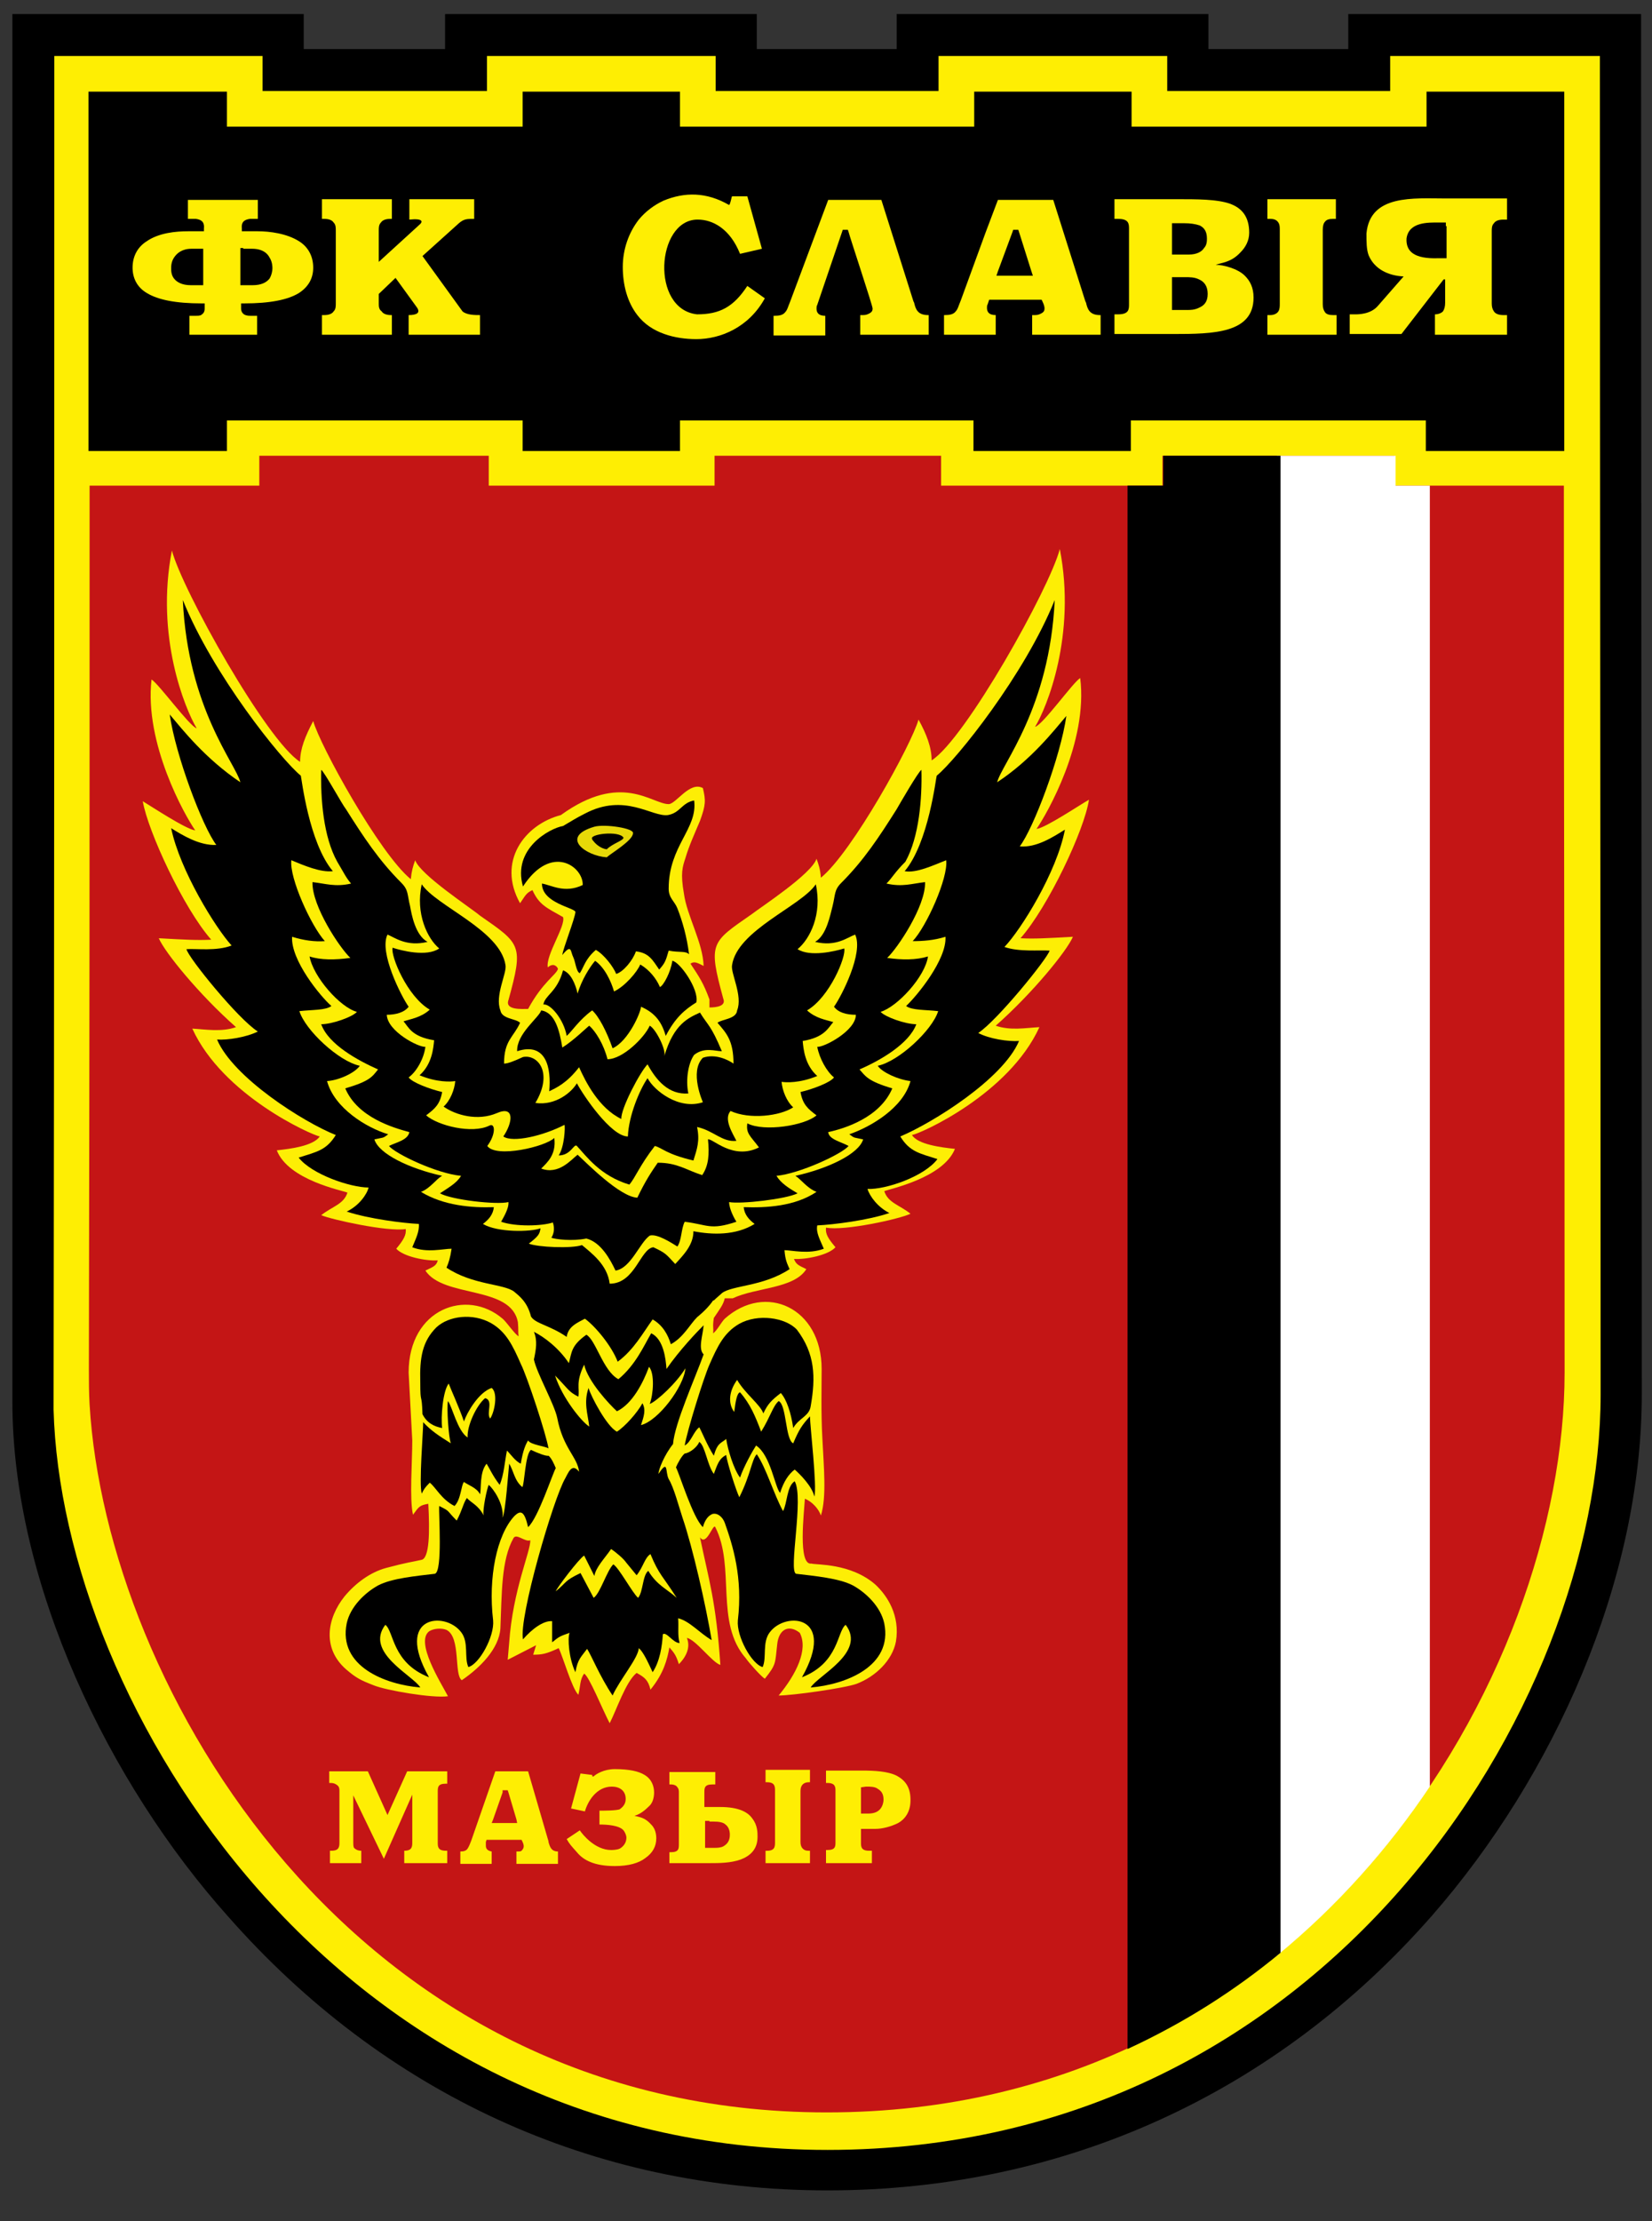 <svg width="64" height="86" viewBox="0 0 64 86" fill="none" xmlns="http://www.w3.org/2000/svg">
<rect x="0" y="0" width="64" height="86" fill="#333333" stroke="none"/>
<g clip-path="url(#clip0)">
<path fill-rule="evenodd" clip-rule="evenodd" d="M11.767 1.899H17.242V0.544H29.319V1.899H34.737V0.544H46.815V1.899H52.233V0.544H63.577V1.927C63.577 19.282 63.605 36.608 63.605 53.962C63.605 61.215 60.191 68.777 55.478 74.167C49.439 81.052 41.227 84.805 32.056 84.805C22.942 84.805 14.843 81.024 8.832 74.195C4.233 69.059 0.48 61.327 0.48 54.273C0.48 36.834 0.48 19.394 0.48 1.955V0.544H11.767V1.899Z" fill="black"/>
<path fill-rule="evenodd" clip-rule="evenodd" d="M1.891 1.955H10.385V3.31H18.653V1.955H27.937V3.31H36.148V1.955H45.432V3.31H53.644V1.955H62.194C62.194 19.282 62.222 36.608 62.222 53.991C62.222 66.153 51.499 83.451 32.057 83.451C12.84 83.451 2.173 66.068 1.863 54.583C1.891 37.003 1.891 19.479 1.891 1.955Z" fill="#FEEE03"/>
<path d="M1.891 1.955H10.385V3.31H18.653V1.955H27.937V3.31H36.148V1.955H45.432V3.31H53.644V1.955H62.194C62.194 19.282 62.222 36.608 62.222 53.991C62.222 66.153 51.499 83.451 32.057 83.451C12.84 83.451 2.173 66.068 1.863 54.583C1.891 37.003 1.891 19.479 1.891 1.955Z" stroke="black" stroke-width="0.425"/>
<path fill-rule="evenodd" clip-rule="evenodd" d="M3.64 3.761H8.579V5.116H20.459V3.761H26.131V5.116H37.954V3.761H43.626V5.116H55.478V3.761H60.388C60.388 8.248 60.388 12.819 60.388 17.25H55.45V16.065H43.598V17.25H37.926V16.065H26.131V17.25H20.459V16.065H8.579V17.25H3.64V3.761Z" fill="black"/>
<path d="M3.64 3.761H8.579V5.116H20.459V3.761H26.131V5.116H37.954V3.761H43.626V5.116H55.478V3.761H60.388C60.388 8.248 60.388 12.819 60.388 17.25H55.45V16.065H43.598V17.25H37.926V16.065H26.131V17.25H20.459V16.065H8.579V17.25H3.64V3.761Z" stroke="black" stroke-width="0.425"/>
<path fill-rule="evenodd" clip-rule="evenodd" d="M3.471 18.802H10.046V17.645H18.935V18.802H27.683V17.645H36.459V18.802H45.037V17.645H54.039V18.802H60.586C60.586 35.056 60.614 36.805 60.614 53.144C60.614 64.798 50.85 81.786 32.028 81.786C13.601 81.786 4.12 65.222 3.471 54.386C3.443 53.906 3.443 53.454 3.443 52.975C3.471 37.116 3.471 35.028 3.471 18.802Z" fill="#C41515"/>
<path fill-rule="evenodd" clip-rule="evenodd" d="M49.496 17.645H54.067V18.802H55.393V69.172C53.785 71.571 51.809 73.8 49.467 75.719V17.645H49.496Z" fill="white"/>
<path fill-rule="evenodd" clip-rule="evenodd" d="M43.711 18.802H45.065V17.645H49.608V75.606C47.831 77.073 45.884 78.315 43.682 79.331V18.802H43.711Z" fill="black"/>
<path fill-rule="evenodd" clip-rule="evenodd" d="M55.619 12.961H58.384V12.199H58.243C58.046 12.199 57.933 12.142 57.877 12.058C57.82 11.973 57.792 11.888 57.792 11.747V8.954C57.792 8.841 57.792 8.728 57.877 8.643C57.933 8.558 58.046 8.502 58.243 8.502H58.384V7.684H56.014C54.772 7.684 53.079 7.514 52.938 9.038C52.938 9.377 52.938 9.659 53.023 9.885C53.249 10.421 53.785 10.675 54.377 10.703L53.39 11.832C53.108 12.171 52.628 12.171 52.487 12.171H52.289V12.932H54.293L55.929 10.816H55.986V11.719C55.986 11.86 55.958 11.973 55.901 12.058C55.845 12.114 55.732 12.171 55.591 12.171V12.961H55.619ZM56.042 8.756V9.998H55.704C54.801 10.026 54.462 9.744 54.49 9.236C54.575 8.587 55.337 8.615 55.732 8.615H56.014V8.756H56.042Z" fill="#FEEE03"/>
<path fill-rule="evenodd" clip-rule="evenodd" d="M49.1 12.96H51.781V12.199H51.64C51.499 12.199 51.386 12.17 51.33 12.086C51.273 12.001 51.245 11.916 51.245 11.775V8.897C51.245 8.756 51.273 8.643 51.33 8.587C51.386 8.502 51.499 8.474 51.64 8.474H51.753V7.712H49.1V8.474H49.213C49.383 8.474 49.467 8.53 49.524 8.615C49.58 8.7 49.58 8.784 49.58 8.925V11.747C49.58 11.86 49.58 11.973 49.524 12.057C49.467 12.142 49.355 12.199 49.213 12.199H49.1V12.96Z" fill="#FEEE03"/>
<path fill-rule="evenodd" clip-rule="evenodd" d="M43.175 7.712V8.474H43.316C43.739 8.474 43.739 8.671 43.739 8.869V8.897V11.747V11.775C43.739 11.973 43.739 12.17 43.316 12.17H43.175V12.932H45.178C45.206 12.932 45.291 12.932 45.46 12.932C47.012 12.932 48.564 12.904 48.564 11.521C48.564 11.126 48.423 10.872 48.226 10.675C47.944 10.393 47.379 10.252 47.097 10.252C47.323 10.167 47.69 10.167 48.056 9.772C48.254 9.574 48.395 9.32 48.395 9.01C48.395 8.389 48.113 8.05 47.633 7.881C47.125 7.712 46.392 7.712 45.573 7.712H43.175ZM45.404 11.888V10.731H45.912C46.081 10.731 46.279 10.731 46.448 10.816C46.645 10.901 46.787 11.07 46.787 11.38C46.787 11.691 46.645 11.832 46.448 11.916C46.279 12.001 46.109 12.001 46.025 12.001H45.404V11.888ZM45.404 9.744V8.643H45.884C46.109 8.643 46.307 8.671 46.476 8.728C46.645 8.812 46.758 8.953 46.758 9.236C46.758 9.32 46.758 9.49 46.645 9.603C46.561 9.744 46.363 9.856 46.053 9.856H45.404V9.744Z" fill="#FEEE03"/>
<path fill-rule="evenodd" clip-rule="evenodd" d="M38.18 9.01L37.221 11.634C37.136 11.832 37.108 11.973 37.023 12.058C36.938 12.17 36.797 12.199 36.6 12.199H36.572V12.961H38.575V12.199C38.293 12.199 38.236 12.058 38.236 11.916C38.236 11.86 38.236 11.832 38.265 11.775L38.293 11.691L38.321 11.606H40.353L40.381 11.662C40.466 11.832 40.466 11.916 40.466 11.945C40.466 12.029 40.438 12.086 40.325 12.142C40.268 12.17 40.212 12.199 40.099 12.199H39.986V12.961H42.639V12.199H42.61C42.215 12.199 42.131 11.973 42.074 11.719L42.046 11.662L40.804 7.74H38.66L38.18 9.01ZM39.337 8.897H39.45L39.478 8.982L39.958 10.505L40.014 10.675H38.603L38.66 10.505L39.224 8.982L39.252 8.897H39.337Z" fill="#FEEE03"/>
<path fill-rule="evenodd" clip-rule="evenodd" d="M28.952 11.07C28.416 11.888 27.88 12.17 27.005 12.17C25.199 11.973 25.425 8.53 27.005 8.502H27.034C27.598 8.502 28.275 8.841 28.67 9.828L29.517 9.631L28.952 7.599H28.36C28.331 7.655 28.303 7.881 28.247 7.938C27.372 7.43 26.526 7.43 25.707 7.768C25.34 7.938 25.002 8.192 24.748 8.502C24.353 9.01 24.127 9.659 24.127 10.336C24.127 11.014 24.296 11.691 24.691 12.199C25.227 12.904 26.159 13.13 26.977 13.13C27.908 13.13 29.009 12.678 29.63 11.55L28.952 11.07Z" fill="#FEEE03"/>
<path fill-rule="evenodd" clip-rule="evenodd" d="M14.674 9.631V8.925C14.674 8.812 14.674 8.7 14.758 8.615C14.815 8.53 14.928 8.474 15.125 8.474H15.182V7.712H12.473V8.474H12.557C12.755 8.474 12.868 8.53 12.924 8.615C13.009 8.7 13.009 8.812 13.009 8.925V11.747C13.009 11.86 13.009 11.973 12.924 12.057C12.868 12.142 12.755 12.199 12.557 12.199H12.473V12.96H15.182V12.199H15.153C14.956 12.199 14.843 12.142 14.787 12.057C14.674 11.973 14.674 11.86 14.674 11.747V11.38L15.323 10.759L16.141 11.888C16.31 12.114 16.141 12.199 15.831 12.199V12.96H18.596V12.199C18.399 12.199 18.088 12.199 17.919 12.057L16.367 9.913L17.778 8.643C17.975 8.474 18.088 8.474 18.37 8.474V7.712H15.859V8.502C16.395 8.446 16.367 8.587 16.282 8.671L14.674 10.139V9.631Z" fill="#FEEE03"/>
<path fill-rule="evenodd" clip-rule="evenodd" d="M7.28 7.74V8.474H7.45H7.478C7.506 8.474 7.534 8.474 7.591 8.474C7.76 8.502 7.929 8.558 7.901 8.841V8.954H7.28C6.829 8.954 6.152 9.01 5.672 9.349C5.362 9.546 5.136 9.885 5.136 10.364C5.136 10.759 5.305 11.126 5.7 11.352C6.123 11.606 6.801 11.747 7.817 11.747H7.929V11.945C7.929 12.086 7.873 12.142 7.788 12.199C7.732 12.227 7.647 12.227 7.563 12.227H7.337V12.961H9.961V12.227H9.735C9.651 12.227 9.594 12.227 9.51 12.199C9.425 12.17 9.34 12.086 9.34 11.945V11.747H9.453C10.469 11.747 11.146 11.606 11.57 11.352C11.965 11.098 12.134 10.759 12.134 10.364C12.134 9.885 11.908 9.546 11.598 9.349C11.118 9.038 10.441 8.954 9.989 8.954H9.369V8.841C9.34 8.558 9.51 8.502 9.679 8.474C9.707 8.474 9.764 8.474 9.792 8.474H9.82H9.989V7.74H7.28ZM9.425 9.631H9.764C10.159 9.631 10.356 9.8 10.441 9.969C10.554 10.139 10.554 10.336 10.554 10.393C10.554 10.477 10.526 10.647 10.441 10.788C10.328 10.929 10.13 11.042 9.792 11.042H9.312V9.603H9.425V9.631ZM7.873 9.744V11.042H7.393C7.055 11.042 6.857 10.929 6.744 10.788C6.631 10.647 6.631 10.477 6.631 10.393C6.631 10.308 6.631 10.139 6.744 9.969C6.857 9.8 7.055 9.631 7.422 9.631H7.873V9.744Z" fill="#FEEE03"/>
<path fill-rule="evenodd" clip-rule="evenodd" d="M32.621 8.982L32.649 8.897H32.847L32.875 8.982C32.931 9.207 33.806 11.832 33.806 11.945C33.806 12.029 33.778 12.086 33.665 12.142C33.608 12.17 33.552 12.199 33.439 12.199H33.326V12.961H35.979V12.199H35.951C35.556 12.199 35.471 11.973 35.414 11.719L35.386 11.662L34.145 7.74H32.085L30.617 11.662C30.533 11.86 30.504 12.001 30.42 12.086C30.335 12.199 30.194 12.227 29.997 12.227H29.968V12.989H31.972V12.227C31.69 12.227 31.633 12.086 31.633 11.945C31.633 11.888 31.633 11.86 31.661 11.804L31.69 11.719L32.621 8.982Z" fill="#FEEE03"/>
<path fill-rule="evenodd" clip-rule="evenodd" d="M32 72.135H33.778V71.655H33.665C33.355 71.655 33.355 71.486 33.355 71.345V70.809H33.467H33.891H33.919C34.173 70.809 34.511 70.724 34.794 70.583C35.048 70.442 35.273 70.16 35.273 69.708V69.68C35.273 69.172 35.048 68.918 34.737 68.749C34.399 68.58 33.891 68.551 33.383 68.551H32V69.031H32.056C32.367 69.031 32.367 69.2 32.367 69.341V71.317C32.367 71.486 32.367 71.627 32.056 71.627H32V72.135ZM33.552 69.172C33.721 69.172 33.891 69.172 34.004 69.257C34.145 69.341 34.229 69.454 34.229 69.68C34.229 69.765 34.201 69.906 34.117 70.019C34.032 70.132 33.891 70.216 33.637 70.216H33.355V69.2L33.552 69.172Z" fill="#FEEE03"/>
<path fill-rule="evenodd" clip-rule="evenodd" d="M29.658 72.135H31.379V71.656H31.323C31.21 71.656 31.154 71.627 31.097 71.571C31.041 71.514 31.012 71.43 31.012 71.317V69.341C31.012 69.229 31.041 69.144 31.097 69.088C31.154 69.031 31.238 69.003 31.323 69.003H31.379V68.523H29.658V69.003H29.714C30.025 69.003 30.025 69.172 30.025 69.341V71.317C30.025 71.486 30.025 71.656 29.714 71.656H29.658V72.135Z" fill="#FEEE03"/>
<path fill-rule="evenodd" clip-rule="evenodd" d="M25.933 72.135H27.513C27.852 72.135 28.303 72.135 28.698 71.994C29.065 71.853 29.348 71.599 29.348 71.119C29.348 70.95 29.348 70.668 29.15 70.414C28.981 70.16 28.614 69.962 27.908 69.962H27.288V69.398C27.288 69.229 27.288 69.088 27.598 69.088H27.711V68.608H25.933V69.088H25.989C26.131 69.088 26.215 69.144 26.243 69.2C26.3 69.257 26.3 69.341 26.3 69.398V71.401C26.3 71.571 26.3 71.712 25.989 71.712H25.933V72.135ZM27.485 70.527H27.654C27.852 70.527 28.021 70.555 28.106 70.64C28.219 70.724 28.275 70.865 28.275 71.035C28.275 71.289 28.162 71.401 28.021 71.486C27.908 71.543 27.767 71.543 27.683 71.543H27.316V70.499H27.485V70.527Z" fill="#FEEE03"/>
<path fill-rule="evenodd" clip-rule="evenodd" d="M23.224 70.64C23.506 70.64 23.986 70.668 24.155 70.865C24.24 70.978 24.268 71.091 24.268 71.147C24.268 71.345 24.155 71.486 24.014 71.571C23.901 71.627 23.704 71.627 23.675 71.627C23.055 71.627 22.575 71.035 22.462 70.865L21.954 71.204C22.067 71.401 22.123 71.458 22.349 71.712C22.603 72.022 23.026 72.248 23.817 72.248C24.353 72.248 24.748 72.135 25.002 71.938C25.284 71.74 25.425 71.486 25.425 71.176C25.425 70.922 25.34 70.752 25.227 70.64C24.974 70.357 24.776 70.357 24.578 70.301C24.804 70.245 25.002 70.075 25.171 69.906C25.284 69.793 25.34 69.596 25.34 69.398C25.34 69.172 25.256 68.89 24.974 68.721C24.748 68.58 24.381 68.495 23.817 68.495C23.393 68.495 23.083 68.692 22.998 68.777C22.97 68.777 22.942 68.805 22.942 68.721L22.49 68.664L22.123 70.019L22.66 70.132C22.772 69.737 23.111 69.172 23.704 69.172C23.986 69.172 24.24 69.313 24.24 69.652C24.24 69.85 24.127 69.962 24.014 70.047C23.901 70.103 23.365 70.103 23.28 70.103H23.224V70.696V70.64Z" fill="#FEEE03"/>
<path fill-rule="evenodd" clip-rule="evenodd" d="M18.258 71.26C18.201 71.401 18.173 71.486 18.116 71.571C18.06 71.655 17.975 71.684 17.834 71.684V72.163H19.048V71.684C18.878 71.655 18.822 71.571 18.822 71.458C18.822 71.43 18.822 71.401 18.822 71.373V71.317L18.85 71.232H20.205L20.233 71.289C20.289 71.401 20.289 71.458 20.289 71.486C20.289 71.543 20.261 71.599 20.205 71.655C20.176 71.684 20.12 71.684 20.035 71.684H20.007V72.163H21.616V71.684C21.362 71.684 21.305 71.514 21.249 71.317V71.289L20.459 68.58H19.189L18.258 71.26ZM19.556 69.313H19.668L19.697 69.398L20.007 70.442L20.035 70.583H19.048L19.104 70.442L19.471 69.398V69.313H19.556Z" fill="#FEEE03"/>
<path fill-rule="evenodd" clip-rule="evenodd" d="M12.755 68.551V69.031H12.811C12.952 69.031 13.037 69.088 13.094 69.144C13.15 69.2 13.15 69.285 13.15 69.341V71.317C13.15 71.486 13.15 71.655 12.839 71.655H12.783V72.135H13.996V71.655C13.855 71.655 13.771 71.599 13.714 71.543C13.686 71.486 13.686 71.401 13.686 71.345V69.511L14.871 71.966L15.972 69.483V71.317C15.972 71.486 15.972 71.655 15.661 71.655V72.135H17.326V71.655H17.27C16.959 71.655 16.959 71.486 16.959 71.345V69.37C16.959 69.2 16.959 69.059 17.27 69.059H17.326V68.58H15.774L15.012 70.273L14.251 68.58H12.755V68.551Z" fill="#FEEE03"/>
<path fill-rule="evenodd" clip-rule="evenodd" d="M27.259 37.398C27.231 36.495 26.61 35.451 26.497 34.604C26.356 33.814 26.441 33.56 26.554 33.222C26.695 32.742 26.892 32.319 27.118 31.782C27.344 31.162 27.344 30.992 27.231 30.513C26.723 30.23 26.187 31.133 25.905 31.133C25.256 31.133 24.071 29.864 21.729 31.557C20.317 31.924 19.245 33.363 20.148 34.971C20.346 34.689 20.374 34.576 20.628 34.463C20.882 35.028 21.164 35.141 21.813 35.507C21.926 35.846 21.136 36.975 21.221 37.454C21.446 37.257 21.587 37.426 21.616 37.511C21.559 37.737 21.023 38.019 20.459 39.063C20.233 39.063 19.556 39.119 19.697 38.724C20.289 36.58 20.176 36.551 18.596 35.451C18.229 35.141 16.282 33.871 16.085 33.306C16 33.532 15.944 33.73 15.915 34.04C14.702 33.052 12.388 28.848 12.134 27.916C11.824 28.509 11.626 28.989 11.626 29.497C10.328 28.678 7.055 22.837 6.66 21.313C6.011 24.643 7.168 27.437 7.619 28.199C7.337 28.114 6.152 26.477 5.87 26.308C5.587 28.791 7.168 31.585 7.563 32.149C7.224 32.121 5.813 31.19 5.531 31.021C5.728 32.178 7.111 35.169 8.184 36.382C7.619 36.41 7.168 36.382 6.152 36.326C6.378 36.862 7.704 38.498 9.143 39.768C8.579 39.966 7.958 39.853 7.45 39.825C8.635 42.421 12.078 43.945 12.388 44.001C12.134 44.368 11.259 44.481 10.723 44.537C11.175 45.694 13.263 46.089 13.46 46.174C13.319 46.626 12.868 46.71 12.444 47.049C12.84 47.218 15.012 47.698 15.718 47.585C15.746 47.811 15.633 48.008 15.351 48.347C15.633 48.657 16.508 48.827 16.959 48.798C16.903 49.024 16.762 49.052 16.48 49.193C17.185 50.266 19.81 49.758 20.064 51.197C20.092 51.507 20.064 51.564 20.092 51.733C19.979 51.705 19.612 51.169 19.471 51.056C18.088 49.871 15.831 50.661 15.831 53.144L15.972 55.768C15.972 56.615 15.859 58.026 16 58.647C16.226 58.336 16.254 58.28 16.593 58.223C16.649 59.267 16.649 60.368 16.311 60.396C15.944 60.481 15.803 60.481 14.956 60.707C14.335 60.876 13.771 61.299 13.348 61.807C12.67 62.654 12.473 63.811 13.404 64.629C13.799 64.968 13.968 65.052 14.476 65.25C14.956 65.447 16.762 65.758 17.355 65.673C17.072 65.137 16.085 63.585 16.621 63.162C16.79 63.049 17.101 63.021 17.298 63.105C17.863 63.387 17.58 64.855 17.891 65.052C18.596 64.573 19.33 63.839 19.386 63.049C19.443 61.694 19.415 60.396 19.894 59.55C20.007 59.352 20.346 59.719 20.543 59.634C20.572 60.029 19.866 61.553 19.725 63.613L19.669 64.262L20.769 63.698L20.656 64.065C20.995 64.065 21.164 64.036 21.644 63.811C21.813 64.149 22.152 65.363 22.406 65.617C22.49 65.278 22.462 65.024 22.631 64.798C22.829 64.911 23.337 66.181 23.619 66.717C23.873 66.237 24.24 65.109 24.663 64.77C24.974 64.939 25.115 65.052 25.199 65.419C25.707 64.798 25.848 64.262 25.933 63.782C26.102 63.98 26.187 64.065 26.3 64.431C26.61 64.121 26.751 63.754 26.61 63.416C26.949 63.472 27.598 64.375 27.908 64.46C27.739 61.977 27.457 61.158 27.118 59.521C27.372 59.888 27.626 58.957 27.711 59.126C28.501 60.678 27.683 62.823 28.896 64.206C29.009 64.375 29.489 64.911 29.63 64.996C30.081 64.431 30.025 64.403 30.109 63.67C30.166 63.077 30.561 62.88 30.984 63.218C31.323 63.867 30.843 64.827 30.166 65.645C30.702 65.645 32.706 65.363 33.185 65.193C33.919 64.911 34.568 64.29 34.709 63.557C34.878 62.541 34.37 61.779 33.919 61.356C32.959 60.509 31.605 60.594 31.436 60.537C30.9 60.622 31.154 58.534 31.182 58.026C31.464 58.139 31.718 58.421 31.802 58.675C32.028 57.969 31.915 56.812 31.859 55.684C31.803 54.696 31.831 53.708 31.831 53.003C31.831 50.633 29.658 49.645 28.078 51.056C27.937 51.197 27.767 51.535 27.626 51.62C27.654 51.395 27.598 51.395 27.654 51.028C27.88 50.689 28.021 50.52 28.078 50.266H28.388C29.291 49.842 30.759 49.899 31.238 49.137C30.956 48.996 30.843 48.968 30.759 48.742C31.21 48.77 32.085 48.601 32.367 48.29C32.085 47.952 31.972 47.782 32 47.529C32.706 47.67 34.878 47.19 35.273 46.992C34.85 46.654 34.399 46.569 34.258 46.118C34.455 46.033 36.543 45.61 36.995 44.481C36.459 44.424 35.556 44.312 35.33 43.945C35.669 43.888 39.083 42.364 40.268 39.768C39.732 39.797 39.139 39.909 38.575 39.712C40.014 38.442 41.34 36.805 41.566 36.269C40.55 36.326 40.071 36.354 39.535 36.326C40.607 35.112 42.018 32.121 42.187 30.964C41.877 31.133 40.494 32.065 40.155 32.093C40.55 31.529 42.159 28.735 41.848 26.252C41.566 26.421 40.409 28.058 40.099 28.142C40.55 27.409 41.707 24.587 41.058 21.257C40.663 22.781 37.39 28.622 36.092 29.44C36.092 28.932 35.894 28.424 35.584 27.86C35.33 28.791 33.016 32.996 31.802 33.983C31.774 33.645 31.718 33.476 31.633 33.25C31.436 33.842 29.489 35.112 29.122 35.395C27.541 36.495 27.429 36.495 28.021 38.668C28.134 38.95 27.767 39.006 27.485 39.006V38.696C27.259 38.075 27.09 37.821 26.751 37.313C26.892 37.2 27.034 37.285 27.259 37.398Z" fill="#FDEE05"/>
<path fill-rule="evenodd" clip-rule="evenodd" d="M25.82 53.003C25.792 52.608 25.707 51.846 25.228 51.62C24.945 52.1 24.635 52.834 23.958 53.398C23.365 53.088 23.083 51.874 22.716 51.677C22.123 52.1 22.152 52.354 22.039 52.777C21.644 52.185 21.079 51.761 20.684 51.564C20.826 51.902 20.769 52.241 20.684 52.636C20.797 53.172 21.474 54.357 21.587 54.894C21.813 56.079 22.378 56.417 22.434 56.982C22.152 56.615 22.011 57.038 21.898 57.236C21.446 57.998 20.092 62.626 20.261 63.472C20.6 63.077 21.051 62.738 21.39 62.767V63.585C21.672 63.359 21.672 63.359 22.067 63.218C21.982 63.416 22.039 64.234 22.293 64.742C22.378 64.234 22.519 64.149 22.744 63.839C22.914 64.093 23.224 64.883 23.732 65.645C24.014 65.024 24.72 64.206 24.748 63.811C24.917 63.952 25.087 64.319 25.284 64.742C25.566 64.319 25.651 63.726 25.679 63.275C25.82 63.162 26.074 63.613 26.328 63.613C26.243 63.303 26.3 62.992 26.272 62.654C26.723 62.767 27.09 63.218 27.57 63.5C27.344 62.146 26.836 59.916 26.441 58.76C26.3 58.336 26.102 57.574 25.905 57.264C25.764 56.982 25.905 56.474 25.51 57.066C25.51 56.897 25.735 56.333 26.074 55.909C26.131 55.119 26.949 53.313 27.259 52.438C27.034 52.213 27.231 51.705 27.259 51.31C27.005 51.564 26.328 52.269 25.82 53.003Z" fill="black"/>
<path fill-rule="evenodd" clip-rule="evenodd" d="M17.016 36.721C16.536 37.059 15.549 36.805 15.21 36.693C15.125 37.003 15.774 38.583 16.649 39.091C16.311 39.401 15.887 39.458 15.633 39.543C15.831 39.768 15.944 40.135 16.818 40.276C16.79 40.587 16.734 41.208 16.254 41.631C16.931 41.913 17.467 41.885 17.637 41.856C17.608 42.195 17.439 42.618 17.185 42.844C17.665 43.183 18.512 43.409 19.245 43.098C19.951 42.788 19.866 43.465 19.499 44.001C19.866 44.255 21.051 43.973 21.87 43.55C21.898 43.634 21.87 44.396 21.644 44.735C22.123 44.735 22.236 44.255 22.349 44.368C22.716 44.763 23.252 45.525 24.381 45.864C24.607 45.61 24.776 45.13 25.369 44.368C25.679 44.453 25.792 44.678 26.864 44.932C27.005 44.481 27.118 44.17 27.005 43.634C27.654 43.775 27.965 44.227 28.529 44.17C28.388 43.888 28.021 43.324 28.303 43.014C29.037 43.352 30.222 43.211 30.73 42.872C30.476 42.647 30.307 42.223 30.279 41.885C30.448 41.913 30.984 41.941 31.661 41.659C31.182 41.236 31.125 40.615 31.097 40.304C31.944 40.163 32.085 39.797 32.282 39.571C32 39.486 31.605 39.43 31.266 39.119C32.141 38.611 32.79 37.031 32.706 36.721C32.339 36.834 31.379 37.059 30.899 36.749C31.379 36.354 31.859 35.395 31.605 34.237C31.041 35.084 28.557 36.015 28.36 37.37C28.303 37.68 28.783 38.555 28.557 39.119C28.529 39.458 27.965 39.458 27.796 39.599C28.134 39.994 28.416 40.276 28.416 41.179C28.219 41.038 27.711 40.784 27.231 40.953C26.695 41.49 27.231 42.675 27.231 42.675C26.3 42.985 25.34 42.223 25.087 41.744C24.776 42.195 24.353 43.211 24.325 44.001C23.675 44.001 22.603 42.421 22.349 41.941C22.152 42.28 21.531 42.816 20.741 42.703C21.446 41.518 20.826 40.812 20.261 40.925C19.894 41.095 19.669 41.179 19.527 41.179C19.527 40.276 19.894 40.163 20.148 39.599C19.979 39.43 19.443 39.458 19.386 39.119C19.161 38.555 19.64 37.68 19.584 37.37C19.386 36.015 16.903 35.084 16.339 34.237C16.085 35.366 16.564 36.354 17.016 36.721Z" fill="black"/>
<path fill-rule="evenodd" clip-rule="evenodd" d="M16.847 60.932C16.141 61.017 15.182 61.102 14.646 61.384C14.138 61.666 13.573 62.202 13.432 62.851C13.094 64.516 14.928 65.222 16.282 65.334C16.028 64.883 14.109 63.98 14.928 62.908C15.266 63.162 15.182 64.375 16.621 64.939C15.266 62.541 17.242 62.371 17.863 63.19C18.173 63.585 17.975 64.177 18.145 64.544C18.568 64.431 19.161 63.359 19.104 62.738C18.907 61.073 19.245 59.437 19.922 58.703C20.176 58.449 20.317 58.505 20.459 59.126C20.854 58.76 21.39 57.095 21.531 56.841C21.474 56.7 21.362 56.446 21.249 56.361C21.164 56.389 20.797 56.248 20.572 56.135C20.346 56.276 20.317 57.518 20.233 57.574C19.922 57.32 19.894 56.925 19.725 56.671C19.697 56.953 19.584 58.534 19.471 58.76C19.527 58.223 19.104 57.631 18.935 57.49C18.878 57.574 18.681 58.477 18.737 58.675C18.54 58.28 18.229 58.167 18.088 57.998C17.947 58.195 17.919 58.449 17.693 58.872C17.27 58.449 17.467 58.534 17.016 58.308C16.988 58.59 17.157 60.848 16.847 60.932Z" fill="black"/>
<path fill-rule="evenodd" clip-rule="evenodd" d="M20.261 34.322C21.362 32.629 22.603 33.56 22.575 34.266C21.869 34.604 21.362 34.266 20.995 34.209C20.995 34.971 22.265 35.141 22.293 35.31C22.265 35.592 21.813 36.721 21.785 36.975C22.152 36.523 22.095 36.834 22.208 37.059C22.293 37.229 22.321 37.624 22.462 37.68C22.631 37.426 22.66 37.144 23.083 36.777C23.393 36.947 23.76 37.426 23.873 37.708C24.155 37.624 24.522 37.172 24.635 36.834C25.143 36.89 25.284 37.172 25.538 37.539C25.764 37.285 25.792 37.2 25.905 36.805C26.328 36.89 26.554 36.805 26.695 36.947C26.61 36.269 26.441 35.677 26.243 35.169C26.131 34.886 25.905 34.774 25.905 34.407C25.905 32.742 27.034 32.093 26.892 30.992C26.413 31.077 26.356 31.472 25.877 31.557C25.256 31.641 24.212 30.682 22.66 31.5C22.321 31.67 22.152 31.782 21.813 31.98C21.305 32.065 19.838 32.855 20.261 34.322Z" fill="black"/>
<path fill-rule="evenodd" clip-rule="evenodd" d="M16.367 54.752C16.536 55.091 16.818 55.232 17.129 55.289C17.072 54.865 17.157 53.849 17.383 53.567C17.467 53.793 17.778 54.47 17.975 55.035C18.088 54.696 18.54 53.906 19.048 53.737C19.302 53.934 19.161 54.668 18.991 54.922C18.822 54.724 19.132 54.216 18.794 54.132C18.455 54.414 18.088 55.204 18.116 55.656C17.721 55.401 17.524 54.47 17.355 54.245C17.298 54.498 17.383 55.684 17.467 55.881C17.016 55.599 16.706 55.401 16.395 55.063C16.395 55.43 16.226 57.462 16.339 57.828C16.423 57.659 16.452 57.603 16.649 57.405C16.875 57.574 17.101 58.054 17.608 58.308C17.863 58.054 17.863 57.49 17.975 57.377C18.116 57.49 18.483 57.603 18.596 57.856C18.653 57.659 18.568 57.01 18.85 56.671C18.963 56.841 19.076 57.123 19.358 57.49C19.527 57.095 19.556 56.559 19.64 56.163C19.81 56.333 19.951 56.559 20.176 56.671C20.261 56.135 20.374 55.909 20.459 55.768C20.543 55.938 21.136 55.994 21.249 56.079C21.164 55.543 20.43 53.313 20.176 52.805C19.866 52.1 19.612 51.564 19.02 51.225C18.314 50.83 17.383 50.943 16.903 51.394C16.367 51.931 16.254 52.551 16.282 53.511C16.282 54.442 16.339 53.849 16.367 54.752Z" fill="black"/>
<path fill-rule="evenodd" clip-rule="evenodd" d="M25.171 39.712C24.974 40.163 24.127 41.01 23.535 41.01C23.393 40.446 23.083 39.938 22.829 39.712C22.744 39.768 22.236 40.276 21.785 40.558C21.672 39.881 21.503 39.204 20.967 39.119C20.882 39.401 20.007 40.022 20.035 40.7C21.164 40.333 21.362 41.349 21.277 42.252C21.559 42.111 21.954 41.941 22.434 41.32C22.688 41.885 23.196 42.901 24.071 43.324C24.042 42.929 24.804 41.49 25.087 41.208C25.425 41.828 25.905 42.393 26.667 42.336C26.554 41.8 26.667 41.151 26.892 40.841C27.288 40.53 27.711 40.7 27.965 40.7C27.541 39.684 27.429 39.712 27.118 39.204C26.695 39.401 26.102 39.627 25.735 40.897C25.82 40.643 25.397 39.825 25.171 39.712Z" fill="black"/>
<path fill-rule="evenodd" clip-rule="evenodd" d="M21.051 38.894C21.305 38.837 21.841 39.458 21.954 40.107C22.152 39.938 22.434 39.486 22.942 39.119C23.196 39.345 23.506 39.938 23.732 40.587C24.353 40.304 24.832 39.176 24.832 38.978C25.425 39.232 25.651 39.627 25.792 40.107C26.159 39.401 26.526 39.091 26.977 38.809C27.09 38.301 26.328 37.229 26.046 37.2C25.989 37.624 25.707 38.16 25.566 38.216C25.425 37.878 25.143 37.539 24.804 37.342C24.691 37.624 24.212 38.188 23.788 38.386C23.675 37.991 23.422 37.454 23.055 37.2C22.857 37.426 22.519 37.962 22.378 38.47C22.293 38.103 22.123 37.68 21.813 37.567C21.587 38.414 21.108 38.527 21.051 38.894Z" fill="black"/>
<path fill-rule="evenodd" clip-rule="evenodd" d="M22.829 55.232C22.773 54.752 22.603 54.301 22.801 53.737C22.885 54.047 23.506 55.232 23.901 55.43C24.212 55.232 24.691 54.696 24.889 54.329C25.03 54.583 24.945 54.837 24.832 55.176C25.51 55.006 26.497 53.68 26.554 52.975C26.215 53.539 25.453 54.245 25.171 54.357C25.312 53.991 25.369 53.172 25.143 52.918C24.917 53.539 24.494 54.357 23.901 54.64C23.619 54.386 22.773 53.483 22.631 52.834C22.293 53.539 22.462 53.737 22.406 54.075C22.011 53.878 22.011 53.765 21.503 53.257C21.785 54.132 22.547 55.063 22.829 55.232Z" fill="#FDEE05"/>
<path fill-rule="evenodd" clip-rule="evenodd" d="M23.026 61.017L22.631 60.227C22.434 60.34 21.559 61.497 21.531 61.61C21.982 61.243 21.841 61.215 22.49 60.904L22.998 61.864C23.252 61.694 23.506 60.819 23.76 60.566C23.986 60.707 24.494 61.666 24.72 61.864C24.917 61.638 24.889 60.989 25.115 60.819C25.453 61.384 25.848 61.525 26.215 61.864C25.679 61.017 25.538 60.989 25.199 60.17C24.974 60.312 24.917 60.678 24.663 60.989L24.268 60.509C24.155 60.34 23.845 60.086 23.675 59.973C23.422 60.34 23.083 60.678 23.026 61.017Z" fill="#FDEE05"/>
<path fill-rule="evenodd" clip-rule="evenodd" d="M23.026 32.008C21.672 32.403 22.688 33.137 23.506 33.193C23.647 33.052 24.522 32.544 24.522 32.262C24.578 32.065 23.422 31.895 23.026 32.008Z" fill="#E7D908"/>
<path fill-rule="evenodd" clip-rule="evenodd" d="M24.155 32.431C24.155 32.544 23.732 32.657 23.506 32.883C23.28 32.855 23.083 32.685 22.998 32.573C22.97 32.544 22.942 32.516 22.942 32.488C22.801 32.29 23.986 32.149 24.155 32.431Z" fill="black"/>
<path fill-rule="evenodd" clip-rule="evenodd" d="M30.843 60.932C31.548 61.017 32.508 61.102 33.044 61.384C33.552 61.666 34.116 62.202 34.257 62.851C34.596 64.516 32.762 65.222 31.407 65.335C31.661 64.883 33.58 63.98 32.762 62.908C32.423 63.162 32.508 64.375 31.069 64.939C32.423 62.541 30.448 62.371 29.827 63.19C29.517 63.585 29.714 64.177 29.545 64.544C29.122 64.431 28.529 63.359 28.585 62.738C28.783 61.074 28.388 59.832 28.078 58.957C27.993 58.731 27.795 58.562 27.598 58.618C27.457 58.675 27.316 58.816 27.231 59.126C26.836 58.76 26.328 57.066 26.187 56.812C26.243 56.671 26.413 56.361 26.526 56.276C26.751 56.248 27.033 55.994 27.09 55.825C27.316 55.966 27.4 56.728 27.654 57.066C27.795 56.7 27.852 56.474 28.134 56.333C28.162 56.615 28.529 57.744 28.642 57.969C29.093 57.066 29.122 56.502 29.319 56.304C29.686 56.841 29.968 57.828 30.335 58.506C30.504 58.195 30.476 57.546 30.787 57.349C31.153 57.998 30.533 60.848 30.843 60.932Z" fill="black"/>
<path fill-rule="evenodd" clip-rule="evenodd" d="M31.407 54.442C31.351 54.837 30.956 54.894 30.73 55.289C30.645 54.696 30.476 54.188 30.25 53.934C29.884 54.216 29.742 54.357 29.573 54.724C29.46 54.386 28.868 53.962 28.557 53.426C28.247 53.849 28.191 54.329 28.444 54.668C28.501 54.216 28.557 53.934 28.67 53.906C29.065 54.357 29.263 54.837 29.488 55.43C29.855 54.837 29.94 54.442 30.166 54.245C30.476 54.386 30.42 55.74 30.73 55.881C30.956 55.345 31.069 55.176 31.379 54.837C31.379 55.204 31.661 57.574 31.549 57.941C31.464 57.546 30.984 57.066 30.787 56.897C30.561 57.066 30.363 57.349 30.222 57.8C30.025 57.603 29.855 56.333 29.291 55.966C29.178 56.135 28.811 56.784 28.67 57.208C28.416 56.869 28.191 56.107 28.134 55.712C27.936 55.881 27.795 55.853 27.654 56.361C27.4 55.966 27.175 55.401 27.09 55.26C26.864 55.43 26.779 55.825 26.526 55.966C26.61 55.43 27.259 53.342 27.485 52.834C27.795 52.128 28.049 51.592 28.642 51.253C29.347 50.858 30.42 50.999 30.871 51.479C31.577 52.41 31.605 53.313 31.407 54.442Z" fill="black"/>
<path fill-rule="evenodd" clip-rule="evenodd" d="M41.312 27.719C41.086 29.299 40.042 32.065 39.506 32.77C40.155 32.827 40.804 32.403 41.256 32.121C40.945 33.758 39.562 35.987 38.913 36.664C39.478 36.862 40.24 36.777 40.663 36.805C40.578 37.116 38.631 39.514 37.898 39.994C38.321 40.22 39.055 40.333 39.478 40.304C38.857 41.772 36.148 43.465 34.878 44.001C35.245 44.594 35.612 44.65 36.317 44.876C35.809 45.553 34.314 46.061 33.608 46.033C33.693 46.315 34.004 46.738 34.455 46.964C33.637 47.246 32.282 47.416 31.661 47.444C31.605 47.726 31.774 48.008 31.915 48.347C31.323 48.573 30.674 48.403 30.392 48.403C30.42 48.798 30.504 48.939 30.589 49.137C29.573 49.814 28.36 49.758 27.965 50.068C27.88 50.153 27.767 50.237 27.654 50.35H27.626C27.513 50.52 27.316 50.745 27.005 50.999C26.723 51.282 26.469 51.789 25.989 52.044C25.877 51.677 25.679 51.31 25.284 51.084C24.917 51.592 24.55 52.269 23.929 52.721C23.704 52.128 23.083 51.366 22.66 51.056C22.406 51.197 22.011 51.338 21.954 51.761C21.305 51.31 20.741 51.253 20.571 50.971C20.43 50.407 20.12 50.181 19.922 50.012C19.527 49.701 18.314 49.758 17.298 49.081C17.383 48.883 17.439 48.714 17.495 48.347C17.185 48.347 16.536 48.516 15.972 48.29C16.113 47.952 16.254 47.67 16.226 47.387C15.633 47.359 14.279 47.19 13.432 46.908C13.912 46.682 14.222 46.23 14.279 45.977C13.573 45.977 12.078 45.468 11.57 44.819C12.275 44.594 12.642 44.537 13.009 43.945C11.739 43.437 9.03 41.715 8.409 40.248C8.804 40.276 9.538 40.163 9.989 39.938C9.227 39.458 7.28 37.059 7.224 36.749C7.619 36.721 8.381 36.834 8.973 36.608C8.353 35.931 6.97 33.701 6.631 32.065C7.083 32.347 7.732 32.742 8.381 32.714C7.845 32.008 6.801 29.243 6.575 27.663C7.055 28.227 7.929 29.356 9.312 30.287C9.143 29.581 7.28 27.437 7.083 23.232C8.24 26.11 10.892 29.412 11.654 30.033C11.682 30.118 11.965 32.629 12.896 33.73C12.416 33.786 11.767 33.504 11.287 33.306C11.203 33.983 12.049 35.846 12.585 36.438C12.19 36.467 11.767 36.41 11.316 36.269C11.259 37.172 12.416 38.583 12.839 38.95C12.614 39.119 12.106 39.091 11.598 39.148C11.824 39.881 13.122 41.095 13.94 41.264C13.742 41.546 13.122 41.828 12.67 41.856C12.952 42.901 14.194 43.663 15.04 43.916C14.815 44.086 14.871 44.029 14.504 44.114C14.674 44.678 15.859 45.243 17.129 45.525C16.903 45.638 16.677 46.005 16.31 46.146C17.185 46.682 18.286 46.767 19.132 46.738C19.104 47.021 18.935 47.218 18.709 47.387C19.273 47.726 20.571 47.698 20.938 47.557C20.91 47.782 20.854 47.867 20.487 48.149C20.825 48.29 22.152 48.347 22.547 48.206C22.913 48.516 23.534 48.968 23.619 49.701C24.607 49.701 24.804 48.347 25.312 48.29C25.792 48.516 25.792 48.544 26.159 48.939C26.469 48.601 26.864 48.206 26.864 47.67C27.598 47.811 28.501 47.839 29.235 47.387C29.009 47.218 28.839 47.021 28.811 46.738C29.686 46.767 30.787 46.71 31.633 46.146C31.266 46.005 31.041 45.666 30.815 45.525C32.085 45.243 33.27 44.678 33.439 44.114C33.072 44.029 33.129 44.086 32.903 43.916C33.721 43.634 34.991 42.901 35.273 41.856C34.794 41.8 34.173 41.518 34.004 41.264C34.822 41.095 36.12 39.881 36.346 39.148C35.838 39.091 35.33 39.119 35.104 38.95C35.527 38.555 36.684 37.144 36.628 36.269C36.176 36.41 35.753 36.438 35.358 36.438C35.894 35.874 36.741 33.983 36.656 33.306C36.148 33.504 35.499 33.814 35.047 33.73C35.979 32.629 36.261 30.089 36.289 30.033C37.051 29.412 39.704 26.11 40.861 23.232C40.663 27.437 38.801 29.581 38.631 30.287C39.958 29.412 40.832 28.283 41.312 27.719Z" fill="black"/>
<path fill-rule="evenodd" clip-rule="evenodd" d="M34.342 34.209C34.963 34.35 35.33 34.209 35.838 34.153C35.866 35.084 34.765 36.721 34.37 37.087C34.935 37.172 35.499 37.172 35.951 37.031C35.838 37.821 34.765 38.978 34.116 39.176C34.286 39.373 35.076 39.655 35.499 39.655C35.217 40.417 34.088 41.066 33.298 41.405C33.524 41.659 33.608 41.856 34.568 42.139C34.088 43.267 32.734 43.691 32.085 43.832C32.113 44.114 32.564 44.199 32.875 44.368C32.621 44.678 30.984 45.44 30.081 45.525C30.25 45.807 30.561 46.005 30.899 46.202C30.448 46.428 28.698 46.626 28.247 46.541C28.247 46.823 28.473 47.218 28.529 47.303C27.513 47.641 27.428 47.416 26.526 47.303C26.384 47.585 26.413 48.008 26.243 48.262C26.018 48.121 25.453 47.754 25.171 47.839C24.776 48.121 24.437 49.109 23.845 49.193C23.647 48.77 23.28 48.093 22.716 47.952C22.152 48.065 21.531 47.98 21.361 47.923C21.446 47.782 21.503 47.585 21.418 47.331C20.995 47.472 19.979 47.5 19.414 47.303C19.471 47.19 19.725 46.795 19.697 46.541C19.245 46.654 17.496 46.456 17.044 46.202C17.383 45.976 17.693 45.807 17.862 45.525C16.931 45.44 15.323 44.678 15.069 44.368C15.351 44.227 15.802 44.142 15.859 43.832C15.238 43.663 13.855 43.267 13.376 42.139C14.335 41.856 14.42 41.687 14.646 41.405C13.884 41.066 12.727 40.446 12.444 39.655C12.868 39.655 13.658 39.373 13.827 39.176C13.178 39.006 12.134 37.821 11.993 37.031C12.416 37.172 12.981 37.172 13.573 37.087C13.178 36.721 12.078 35.084 12.106 34.153C12.614 34.209 12.981 34.35 13.601 34.209C13.404 33.983 13.319 33.786 13.065 33.363C12.529 32.403 12.416 30.936 12.444 29.807C12.557 29.864 13.263 31.162 13.404 31.331C14.081 32.403 14.674 33.306 15.549 34.181C15.831 34.463 15.774 34.633 15.887 35.084C15.944 35.394 16.085 36.213 16.564 36.467C15.746 36.664 15.294 36.297 15.012 36.184C14.674 36.862 15.549 38.583 15.831 38.978C15.661 39.204 15.323 39.289 14.984 39.289C15.012 39.938 16.226 40.558 16.48 40.53C16.423 40.982 16.141 41.49 15.831 41.715C15.972 41.913 16.649 42.167 17.129 42.28C17.044 42.76 16.846 42.929 16.508 43.183C16.959 43.578 18.286 43.916 18.963 43.578C19.189 43.465 19.217 43.916 18.878 44.368C19.217 44.848 21.136 44.396 21.474 44.058C21.559 44.707 21.192 45.017 20.966 45.243C21.644 45.497 22.123 44.904 22.377 44.707C22.716 45.017 24.014 46.343 24.691 46.371C25.002 45.722 25.227 45.384 25.482 45.017C26.243 45.017 26.582 45.299 27.203 45.497C27.457 45.13 27.485 44.678 27.428 44.114C27.598 44.058 28.388 44.932 29.404 44.424C29.065 43.973 28.896 43.888 28.952 43.493C29.601 43.832 31.182 43.578 31.633 43.183C31.294 42.929 31.097 42.76 31.012 42.28C31.492 42.167 32.169 41.913 32.31 41.715C32.028 41.49 31.746 40.982 31.661 40.53C31.915 40.558 33.157 39.909 33.157 39.289C32.79 39.289 32.48 39.204 32.31 38.978C32.593 38.583 33.467 36.89 33.129 36.184C32.818 36.297 32.395 36.664 31.577 36.467C32.028 36.213 32.169 35.394 32.254 35.084C32.367 34.633 32.31 34.463 32.593 34.181C33.467 33.306 34.06 32.403 34.737 31.331C34.85 31.133 35.584 29.864 35.697 29.807C35.725 30.908 35.612 32.403 35.076 33.363C34.653 33.786 34.568 33.983 34.342 34.209Z" fill="black"/>
</g>
<defs>
<clipPath id="clip0">
<rect width="64" height="85.023" fill="white" transform="translate(0 0.177)"/>
</clipPath>
</defs>
</svg>
